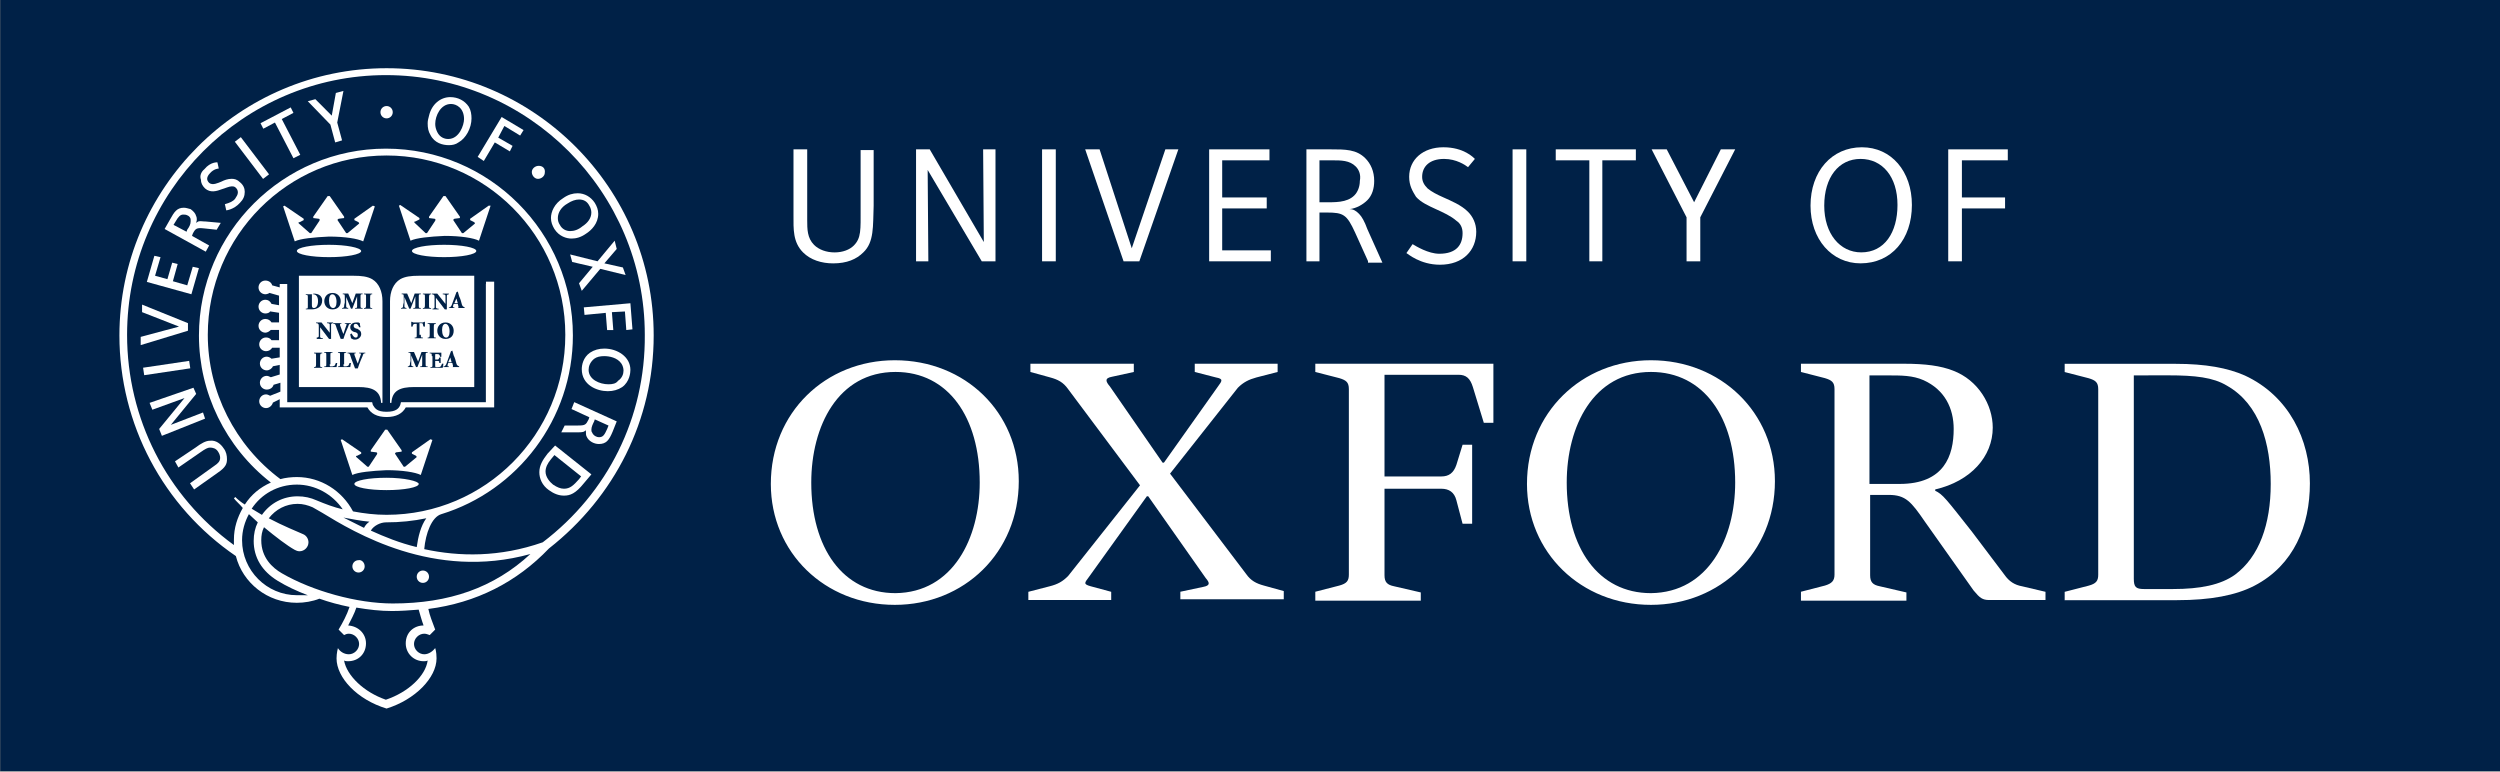 <svg width="162" height="50" viewBox="0 0 162 50" fill="none" xmlns="http://www.w3.org/2000/svg">
<rect x="0" y="0" width="162" height="50" fill="#808080" stroke="none"/>
<g clip-path="url(#clip0_864_8415)">
<path d="M162.018 -0.029H0.018V49.971H162.018V-0.029Z" fill="#002147"/>
<path d="M63.486 31.269C63.486 27.038 61.445 24.102 58.028 24.102C54.3 24.102 52.57 27.619 52.57 31.269C52.57 35.5 54.61 38.436 58.028 38.436C61.755 38.392 63.486 34.875 63.486 31.269ZM66.017 31.18C66.017 35.811 62.467 39.195 57.983 39.195C53.456 39.195 49.95 35.811 49.95 31.358C49.95 26.727 53.5 23.344 57.983 23.344C62.555 23.344 66.017 26.727 66.017 31.18Z" fill="white"/>
<path d="M112.44 31.269C112.44 27.038 110.399 24.102 106.982 24.102C103.255 24.102 101.524 27.619 101.524 31.269C101.524 35.5 103.565 38.436 106.982 38.436C110.709 38.392 112.44 34.875 112.44 31.269ZM115.015 31.18C115.015 35.811 111.465 39.195 106.982 39.195C102.454 39.195 98.948 35.811 98.948 31.358C98.948 26.727 102.498 23.344 106.982 23.344C111.51 23.344 115.015 26.727 115.015 31.18Z" fill="white"/>
<path d="M124.735 33.806C123.846 32.515 123.492 32.07 122.385 32.07H121.185V37.279C121.185 37.723 121.363 37.901 121.806 37.99L123.536 38.39V38.923H116.702V38.345L118.255 37.945C118.698 37.812 118.876 37.634 118.876 37.234V25.214C118.876 24.77 118.698 24.637 118.255 24.503L116.702 24.104V23.57H123.359C124.78 23.57 125.754 23.704 126.555 24.015C128.197 24.637 129.13 26.24 129.13 27.709C129.13 29.579 127.71 31.182 125.403 31.715V31.804C125.89 32.026 126.112 32.337 127.798 34.476L129.883 37.238C130.193 37.682 130.548 37.904 131.038 37.993L132.548 38.349V38.882H128.909C128.466 38.882 128.289 38.748 127.887 38.26L124.735 33.806ZM121.185 31.359H123.093C125.979 31.359 126.599 29.534 126.599 27.798C126.599 26.462 126.023 25.259 124.647 24.637C123.938 24.326 123.226 24.326 122.296 24.326H121.141V31.359H121.185Z" fill="white"/>
<path d="M94.775 28.82H95.395V33.94H94.775L94.376 32.426C94.243 31.892 93.889 31.67 93.399 31.67H89.716V37.279C89.716 37.723 89.893 37.901 90.336 37.99L92.067 38.39V38.923H85.232V38.345L86.786 37.945C87.273 37.812 87.406 37.634 87.406 37.234V25.214C87.406 24.77 87.229 24.637 86.786 24.503L85.232 24.104V23.57H96.772V27.398H96.151L95.443 25.084C95.265 24.507 95 24.285 94.509 24.285H89.716V30.874H93.399C93.886 30.874 94.196 30.651 94.376 30.118L94.775 28.82Z" fill="white"/>
<path d="M138.271 24.325V37.504C138.271 38.037 138.404 38.17 138.936 38.17H140.799C142.574 38.17 143.907 37.904 144.837 37.234C146.39 36.075 147.143 33.984 147.143 31.356C147.143 28.772 146.435 26.192 144.302 24.989C143.413 24.455 142.261 24.322 140.486 24.322L138.271 24.325ZM133.791 38.929V38.351L135.345 37.951C135.832 37.818 135.965 37.64 135.965 37.24V25.22C135.965 24.776 135.788 24.643 135.345 24.509L133.791 24.109V23.576H140.98C142.932 23.576 144.353 23.843 145.463 24.332C148.349 25.668 149.681 28.518 149.681 31.321C149.681 34.038 148.659 36.618 146.087 37.954C144.887 38.577 143.245 38.891 141.072 38.891H133.794V38.929H133.791Z" fill="white"/>
<path d="M72.006 38.349V38.882H66.637V38.349L68.013 37.993C68.545 37.86 68.858 37.682 69.213 37.326L73.873 31.448L69.213 25.214C68.902 24.77 68.548 24.592 68.058 24.459L66.77 24.104V23.57H73.471V24.104L72.051 24.415C71.563 24.503 71.652 24.726 71.918 25.037L75.335 29.979H75.424L78.929 25.037C79.195 24.681 79.284 24.548 78.796 24.459L77.42 24.104V23.57H82.79V24.104L81.413 24.459C80.926 24.592 80.568 24.77 80.214 25.126L75.819 30.69L80.746 37.19C81.056 37.634 81.41 37.812 81.9 37.945L83.188 38.301V38.834H76.487V38.345L77.952 38.034C78.439 37.945 78.395 37.768 78.129 37.457L74.405 32.159H74.316L70.545 37.412C70.279 37.768 70.19 37.856 70.677 37.99L72.006 38.349Z" fill="white"/>
<path d="M55.943 16.356C55.499 16.8 54.876 17.067 53.99 17.067C53.237 17.067 52.525 16.845 52.038 16.356C51.374 15.689 51.418 14.842 51.418 13.953V9.678H52.307V14.264C52.307 14.842 52.307 15.423 52.75 15.867C53.06 16.178 53.547 16.356 54.082 16.356C54.614 16.356 55.06 16.178 55.325 15.912C55.813 15.423 55.768 14.886 55.768 13.553V9.725H56.613V13.331C56.563 14.664 56.651 15.686 55.943 16.356Z" fill="white"/>
<path d="M63.618 16.933L60.113 11.011L60.157 16.933H59.36V9.678H60.246L63.751 15.686L63.707 9.678H64.508V16.933H63.618Z" fill="white"/>
<path d="M68.415 9.678H67.526V16.933H68.415V9.678Z" fill="white"/>
<path d="M73.829 16.933H72.807L70.32 9.678H71.253L73.338 16.089L75.515 9.678H76.357L73.829 16.933Z" fill="white"/>
<path d="M78.353 16.933V9.678H82.261V10.389H79.198V12.795H82.084V13.506H79.198V16.223H82.35V16.933H78.353Z" fill="white"/>
<path d="M88.653 16.933L87.808 15.064C87.276 13.905 87.055 13.772 85.988 13.772H85.501V16.933H84.656V9.678H86.21C87.188 9.678 87.896 9.678 88.472 10.255C88.826 10.611 89.048 11.103 89.048 11.725C89.048 12.214 88.915 12.661 88.605 12.972C88.339 13.239 87.896 13.506 87.45 13.55C87.716 13.55 87.893 13.683 88.07 13.861C88.248 14.039 88.425 14.35 88.602 14.842L89.58 17.022H88.646V16.933H88.653ZM87.852 10.789C87.453 10.389 86.919 10.389 86.299 10.389H85.501V13.106H85.767C86.476 13.106 87.276 13.15 87.763 12.661C87.985 12.439 88.118 12.084 88.118 11.725C88.206 11.281 88.029 10.966 87.852 10.789Z" fill="white"/>
<path d="M98.904 9.678H98.015V16.933H98.904V9.678Z" fill="white"/>
<path d="M103.831 10.389V16.933H102.989V10.389H100.812V9.678H106.004V10.389H103.831Z" fill="white"/>
<path d="M110.178 14.083V16.933H109.289V14.083L107.026 9.678H108.004L109.779 13.106L111.51 9.678H112.44L110.178 14.083Z" fill="white"/>
<path d="M120.562 17.065C118.698 17.065 117.322 15.507 117.322 13.326C117.322 11.101 118.698 9.543 120.651 9.543C122.559 9.543 123.891 11.101 123.891 13.282C123.891 15.507 122.562 17.065 120.562 17.065ZM120.562 10.298C119.141 10.298 118.211 11.501 118.211 13.326C118.211 15.151 119.233 16.354 120.606 16.354C122.116 16.354 122.957 15.063 122.957 13.282C122.96 11.457 121.983 10.298 120.562 10.298Z" fill="white"/>
<path d="M127.131 10.389V12.795H129.928V13.506H127.131V16.933H126.245V9.678H130.105V10.389H127.131Z" fill="white"/>
<path d="M91.314 11.457C91.314 10.343 92.203 9.543 93.531 9.543C94.86 9.543 95.484 10.21 95.572 10.298L95.129 10.832C94.952 10.698 94.376 10.298 93.576 10.298C92.642 10.298 92.155 10.787 92.155 11.457C92.155 11.768 92.288 11.99 92.51 12.212C92.775 12.434 93.13 12.612 93.531 12.79C94.019 13.012 94.686 13.279 95.129 13.726C95.439 14.037 95.661 14.482 95.661 15.018C95.661 16.221 94.816 17.154 93.31 17.154C92.022 17.154 91.225 16.443 91.136 16.399L91.535 15.821C91.757 15.954 92.557 16.443 93.266 16.443C94.376 16.443 94.775 15.866 94.775 15.107C94.775 14.752 94.642 14.485 94.376 14.307C94.022 13.996 93.531 13.774 93.044 13.552C92.557 13.329 92.067 13.107 91.757 12.752C91.535 12.39 91.314 12.035 91.314 11.457Z" fill="white"/>
<path d="M24.783 19.516C24.783 18.894 24.561 18.358 24.118 18.091C23.808 17.914 23.41 17.869 22.919 17.869H19.369V25.081H23.229C24.118 25.081 24.65 25.303 24.694 26.106H24.783V19.516Z" fill="white"/>
<path d="M25.273 19.516C25.273 18.894 25.495 18.358 25.938 18.091C26.248 17.914 26.646 17.869 27.137 17.869H30.731V25.081H26.827C25.938 25.081 25.406 25.303 25.362 26.106H25.273V19.516Z" fill="white"/>
<path d="M31.484 18.402V26.061H25.982L25.938 26.238C25.849 26.461 25.672 26.683 25.049 26.683C24.425 26.683 24.296 26.461 24.16 26.238L24.115 26.061H18.613V18.402H18.126V18.624L17.638 18.491C17.594 18.313 17.417 18.18 17.195 18.18C16.93 18.18 16.752 18.402 16.752 18.624C16.752 18.891 16.974 19.068 17.195 19.068C17.284 19.068 17.417 19.024 17.461 18.98L18.081 19.157V19.779L17.594 19.691C17.505 19.513 17.372 19.424 17.195 19.424C16.93 19.424 16.752 19.646 16.752 19.868C16.752 20.135 16.974 20.313 17.195 20.313C17.328 20.313 17.461 20.268 17.505 20.179L18.081 20.268V20.89H17.594C17.505 20.757 17.372 20.668 17.195 20.668C16.93 20.668 16.752 20.89 16.752 21.113C16.752 21.379 16.974 21.557 17.195 21.557C17.328 21.557 17.461 21.468 17.55 21.379H18.081V22.046H17.594C17.505 21.912 17.372 21.868 17.24 21.868C16.974 21.868 16.797 22.09 16.797 22.312C16.797 22.579 17.018 22.757 17.24 22.757C17.417 22.757 17.55 22.668 17.638 22.534H18.126V23.157L17.594 23.245C17.505 23.157 17.372 23.112 17.284 23.112C17.018 23.112 16.841 23.334 16.841 23.556C16.841 23.823 17.062 24.001 17.284 24.001C17.461 24.001 17.638 23.867 17.683 23.734L18.126 23.645V24.267L17.55 24.445C17.461 24.401 17.372 24.356 17.284 24.356C17.018 24.356 16.841 24.578 16.841 24.801C16.841 25.067 17.062 25.245 17.284 25.245C17.505 25.245 17.683 25.112 17.727 24.934L18.17 24.801V25.378L17.505 25.645C17.417 25.601 17.328 25.556 17.24 25.556C16.974 25.556 16.797 25.778 16.797 26C16.797 26.267 17.018 26.445 17.24 26.445C17.461 26.445 17.638 26.267 17.683 26.089L18.126 25.867V26.4H23.808C24.03 26.8 24.428 27.023 25.052 27.023C25.672 27.023 26.074 26.8 26.295 26.4H32.022V18.253H31.491V18.402H31.484Z" fill="white"/>
<path d="M21.321 15.863C20.166 15.863 19.236 16.041 19.236 16.263C19.236 16.485 20.169 16.663 21.321 16.663C22.476 16.663 23.406 16.485 23.406 16.263C23.362 16.044 22.432 15.863 21.321 15.863Z" fill="white"/>
<path d="M24.163 13.327L22.963 14.175V14.264L23.229 14.397C23.273 14.441 23.273 14.486 23.273 14.486L22.52 15.108H22.432L21.9 14.308C21.856 14.264 21.856 14.219 21.945 14.175L22.299 14.13V14.041L21.366 12.705H21.233L20.299 14.041V14.13L20.654 14.175C20.698 14.175 20.742 14.219 20.698 14.308L20.166 15.108H20.078L19.369 14.486C19.325 14.441 19.325 14.397 19.413 14.397L19.679 14.264V14.175L18.436 13.327L18.347 13.372L19.1 15.641C19.454 15.463 20.344 15.374 21.318 15.33C22.34 15.33 23.182 15.463 23.536 15.641L24.289 13.372L24.163 13.327Z" fill="white"/>
<path d="M25.049 30.959C23.894 30.959 22.963 31.137 22.963 31.359C22.963 31.581 23.897 31.759 25.049 31.759C26.203 31.759 27.134 31.581 27.134 31.359C27.137 31.181 26.203 30.959 25.049 30.959Z" fill="white"/>
<path d="M27.89 28.464L26.691 29.311V29.4L26.956 29.534C27.001 29.578 27.001 29.622 27.001 29.622L26.248 30.244H26.159L25.628 29.445C25.583 29.4 25.583 29.356 25.672 29.311L26.026 29.267V29.178L25.093 27.842H24.96L24.026 29.178V29.267L24.381 29.311C24.425 29.311 24.47 29.356 24.425 29.445L23.894 30.244H23.805L23.096 29.622C23.052 29.578 23.052 29.534 23.141 29.534L23.406 29.4V29.311L22.166 28.464L22.078 28.508L22.831 30.778C23.185 30.6 24.074 30.511 25.049 30.467C26.07 30.467 26.912 30.6 27.267 30.778L28.02 28.508L27.89 28.464Z" fill="white"/>
<path d="M28.779 15.863C27.624 15.863 26.694 16.041 26.694 16.263C26.694 16.485 27.627 16.663 28.779 16.663C29.934 16.663 30.864 16.485 30.864 16.263C30.864 16.041 29.931 15.863 28.779 15.863Z" fill="white"/>
<path d="M31.665 13.327L30.465 14.175V14.264L30.731 14.397C30.776 14.441 30.776 14.486 30.776 14.486L30.023 15.108H29.934L29.402 14.308C29.358 14.264 29.358 14.219 29.447 14.175L29.801 14.13V14.041L28.868 12.705H28.735L27.801 14.041V14.13L28.156 14.175C28.2 14.175 28.244 14.219 28.2 14.308L27.668 15.108H27.58L26.871 14.441C26.827 14.397 26.827 14.352 26.915 14.352L27.181 14.219V14.13L25.938 13.283L25.849 13.327L26.602 15.597C26.956 15.419 27.846 15.33 28.82 15.286C29.842 15.286 30.684 15.419 31.038 15.597L31.791 13.327H31.665Z" fill="white"/>
<path d="M20.211 19.782C20.211 19.915 20.255 19.96 20.344 19.96C20.477 19.96 20.609 19.826 20.609 19.515C20.609 19.16 20.432 19.071 20.299 19.071H20.211V19.16C20.211 19.157 20.211 19.782 20.211 19.782ZM20.302 19.023C20.48 19.023 20.657 19.068 20.745 19.157C20.834 19.246 20.878 19.334 20.878 19.468C20.878 19.868 20.568 20.046 20.214 20.046H19.815V20.001C19.948 20.001 19.948 20.001 19.948 19.823V19.29C19.948 19.112 19.948 19.112 19.815 19.112V19.068H20.302V19.023Z" fill="#002147"/>
<path d="M21.321 19.471C21.321 19.738 21.41 19.96 21.587 19.96C21.72 19.96 21.808 19.827 21.808 19.56C21.808 19.249 21.676 19.071 21.543 19.071C21.41 19.068 21.321 19.201 21.321 19.471ZM22.078 19.516C22.078 19.871 21.856 20.049 21.546 20.049C21.236 20.049 21.014 19.827 21.014 19.516C21.014 19.249 21.192 18.983 21.546 18.983C21.853 18.979 22.078 19.201 22.078 19.516Z" fill="#002147"/>
<path d="M23.495 19.023V19.068C23.362 19.068 23.362 19.068 23.362 19.246V19.779C23.362 19.957 23.362 19.957 23.495 19.957V20.001H23.008V19.957C23.141 19.957 23.141 19.957 23.141 19.779V19.201L22.831 20.001H22.742L22.432 19.246V19.601C22.432 19.734 22.432 19.823 22.432 19.868C22.432 19.912 22.476 19.957 22.565 19.957V20.001H22.166V19.957C22.255 19.957 22.255 19.957 22.299 19.868C22.299 19.823 22.299 19.734 22.343 19.601V19.29C22.343 19.068 22.343 19.068 22.21 19.068V19.023H22.565L22.831 19.645L23.052 19.023H23.495Z" fill="#002147"/>
<path d="M23.985 19.783C23.985 19.96 23.985 19.96 24.118 19.96V20.005H23.587V19.96C23.675 19.96 23.72 19.96 23.72 19.783V19.25C23.72 19.072 23.72 19.072 23.587 19.072V19.027H24.118V19.072C24.03 19.072 23.985 19.072 23.985 19.25V19.783Z" fill="#002147"/>
<path d="M21.454 21.963H21.321L20.745 21.207V21.519C20.745 21.696 20.745 21.785 20.745 21.83C20.745 21.874 20.79 21.919 20.923 21.919V21.963H20.524V21.874C20.613 21.874 20.657 21.83 20.657 21.785C20.657 21.741 20.657 21.652 20.657 21.474V21.163C20.657 21.03 20.657 21.03 20.613 20.985C20.568 20.941 20.568 20.941 20.48 20.941V20.896H20.834L21.366 21.563V21.341C21.366 21.163 21.366 21.074 21.366 21.03C21.366 20.985 21.321 20.941 21.188 20.941V20.896H21.587V20.941C21.498 20.941 21.454 20.985 21.454 21.03C21.454 21.074 21.454 21.163 21.454 21.341V21.963Z" fill="#002147"/>
<path d="M22.078 21.963C21.989 21.696 21.812 21.296 21.767 21.115C21.723 20.982 21.679 20.982 21.59 20.982V20.938H22.122V20.982H22.078C22.033 20.982 22.033 20.982 22.033 21.071C22.078 21.16 22.166 21.471 22.255 21.648C22.299 21.515 22.388 21.204 22.432 21.115C22.476 21.026 22.476 20.982 22.388 20.982H22.343V20.938H22.742V20.982C22.653 20.982 22.609 20.982 22.565 21.16C22.565 21.16 22.343 21.648 22.255 21.959H22.078V21.963Z" fill="#002147"/>
<path d="M22.786 21.608C22.831 21.696 22.919 21.874 23.052 21.874C23.141 21.874 23.185 21.83 23.185 21.696C23.185 21.608 23.141 21.563 23.008 21.519H22.963C22.831 21.474 22.698 21.385 22.698 21.207C22.698 21.03 22.831 20.896 23.096 20.896H23.229L23.318 20.941C23.318 20.985 23.318 21.074 23.362 21.207H23.273C23.229 21.119 23.185 20.985 23.052 20.985C22.963 20.985 22.919 21.03 22.919 21.119C22.919 21.207 22.963 21.252 23.096 21.296H23.141C23.273 21.385 23.406 21.43 23.406 21.652C23.406 21.83 23.229 22.007 23.008 22.007C22.963 22.007 22.875 22.007 22.831 21.963L22.742 21.919C22.742 21.83 22.698 21.741 22.698 21.652L22.786 21.608Z" fill="#002147"/>
<path d="M20.745 23.611C20.745 23.789 20.745 23.789 20.878 23.789V23.833H20.347V23.789C20.435 23.789 20.48 23.789 20.48 23.611V23.078C20.48 22.9 20.48 22.9 20.347 22.9V22.855H20.878V22.9C20.79 22.9 20.745 22.9 20.745 23.078V23.611Z" fill="#002147"/>
<path d="M21.366 23.61C21.366 23.699 21.366 23.744 21.41 23.744H21.543L21.676 23.699C21.72 23.655 21.72 23.61 21.764 23.521H21.853C21.853 23.566 21.808 23.744 21.808 23.788H21.011V23.744C21.144 23.744 21.144 23.744 21.144 23.566V23.033C21.144 22.855 21.144 22.855 21.011 22.855V22.811H21.543V22.855C21.41 22.855 21.41 22.855 21.41 23.033V23.61H21.366Z" fill="#002147"/>
<path d="M22.255 23.61C22.255 23.699 22.255 23.744 22.299 23.744H22.432L22.565 23.699C22.609 23.655 22.609 23.61 22.653 23.521H22.742C22.742 23.566 22.698 23.744 22.698 23.788H21.9V23.744C22.033 23.744 22.033 23.744 22.033 23.566V23.033C22.033 22.855 22.033 22.855 21.9 22.855V22.811H22.432V22.855C22.299 22.855 22.299 22.855 22.299 23.033V23.61H22.255Z" fill="#002147"/>
<path d="M23.008 23.877C22.919 23.61 22.742 23.21 22.698 23.029C22.653 22.896 22.609 22.896 22.52 22.896V22.852H23.052V22.896H23.008C22.963 22.896 22.963 22.896 22.963 22.985C23.008 23.074 23.096 23.385 23.185 23.562C23.229 23.429 23.318 23.118 23.362 23.029C23.406 22.94 23.406 22.896 23.318 22.896H23.273V22.852H23.672V22.896C23.584 22.896 23.539 22.896 23.495 23.074C23.495 23.074 23.273 23.562 23.185 23.874H23.008V23.877Z" fill="#002147"/>
<path d="M27.27 19.023V19.068C27.137 19.068 27.137 19.068 27.137 19.246V19.779C27.137 19.957 27.137 19.957 27.27 19.957V20.001H26.782V19.957C26.915 19.957 26.915 19.957 26.915 19.779V19.201L26.605 20.001H26.517L26.207 19.246V19.601C26.207 19.734 26.207 19.823 26.207 19.868C26.207 19.912 26.251 19.957 26.34 19.957V20.001H25.985V19.957C26.074 19.957 26.074 19.957 26.118 19.868C26.118 19.823 26.118 19.734 26.162 19.601V19.29C26.162 19.068 26.162 19.068 26.029 19.068V19.023H26.384L26.65 19.645L26.871 19.023H27.27Z" fill="#002147"/>
<path d="M27.801 19.783C27.801 19.96 27.801 19.96 27.934 19.96V20.005H27.403V19.96C27.491 19.96 27.535 19.96 27.535 19.783V19.25C27.535 19.072 27.535 19.072 27.403 19.072V19.027H27.934V19.072C27.846 19.072 27.801 19.072 27.801 19.25V19.783Z" fill="#002147"/>
<path d="M28.956 20.049H28.823L28.247 19.294V19.605C28.247 19.783 28.247 19.872 28.247 19.916C28.247 19.96 28.292 20.005 28.425 20.005V20.049H28.026V20.005C28.114 20.005 28.159 19.96 28.159 19.916C28.159 19.872 28.159 19.783 28.159 19.605V19.294C28.159 19.161 28.159 19.161 28.114 19.116C28.07 19.072 28.07 19.072 27.982 19.072V19.027H28.336L28.868 19.694V19.472C28.868 19.294 28.868 19.205 28.868 19.161C28.868 19.116 28.823 19.072 28.69 19.072V19.027H29.089V19.072C29 19.072 28.956 19.116 28.956 19.161C28.956 19.205 28.956 19.294 28.956 19.472V20.049Z" fill="#002147"/>
<path d="M29.443 19.649H29.665L29.576 19.338L29.443 19.649ZM29.621 19.96H29.665C29.709 19.96 29.709 19.916 29.709 19.871L29.665 19.694H29.399L29.355 19.827C29.355 19.916 29.355 19.916 29.399 19.916H29.443V19.96H29.089V19.916C29.178 19.916 29.178 19.916 29.266 19.782L29.576 18.935L29.665 18.891L29.753 19.202C29.842 19.379 29.886 19.557 29.931 19.735C29.975 19.868 30.019 19.868 30.108 19.913V19.957H29.621V19.96Z" fill="#002147"/>
<path d="M27.27 21.696C27.27 21.874 27.27 21.874 27.403 21.874V21.918H26.871V21.874C27.004 21.874 27.004 21.874 27.004 21.696V20.985H26.96C26.871 20.985 26.827 20.985 26.782 21.029C26.782 21.074 26.738 21.074 26.738 21.163H26.649C26.649 21.029 26.649 20.94 26.649 20.852H26.694L26.782 20.896H27.403L27.491 20.852H27.535C27.535 20.94 27.535 21.074 27.535 21.163H27.447C27.403 21.074 27.403 21.029 27.403 20.985C27.358 20.94 27.314 20.94 27.225 20.94H27.181V21.696H27.27Z" fill="#002147"/>
<path d="M28.111 21.697C28.111 21.875 28.111 21.875 28.244 21.875V21.919H27.713V21.875C27.801 21.875 27.846 21.875 27.846 21.697V21.164C27.846 20.986 27.846 20.986 27.713 20.986V20.941H28.244V20.986C28.156 20.986 28.111 20.986 28.111 21.164V21.697Z" fill="#002147"/>
<path d="M28.646 21.385C28.646 21.652 28.735 21.874 28.912 21.874C29.045 21.874 29.133 21.741 29.133 21.474C29.133 21.163 29 20.985 28.868 20.985C28.735 20.985 28.646 21.119 28.646 21.385ZM29.399 21.43C29.399 21.785 29.178 21.963 28.868 21.963C28.558 21.963 28.336 21.741 28.336 21.43C28.336 21.163 28.513 20.896 28.868 20.896C29.178 20.893 29.399 21.119 29.399 21.43Z" fill="#002147"/>
<path d="M27.713 22.811V22.855C27.58 22.855 27.58 22.855 27.58 23.033V23.566C27.58 23.744 27.58 23.744 27.713 23.744V23.788H27.225V23.744C27.358 23.744 27.358 23.744 27.358 23.566V22.988L27.048 23.788H26.96L26.649 23.033V23.388C26.649 23.521 26.649 23.61 26.649 23.655C26.649 23.699 26.694 23.744 26.782 23.744V23.788H26.428V23.744C26.517 23.744 26.517 23.699 26.561 23.655C26.561 23.61 26.561 23.521 26.605 23.388V23.077C26.605 22.855 26.605 22.855 26.472 22.855V22.811H26.827L27.093 23.433L27.314 22.811H27.713Z" fill="#002147"/>
<path d="M27.979 23.078C27.979 22.9 27.979 22.9 27.846 22.9V22.855H28.599C28.599 22.9 28.599 22.989 28.599 23.122H28.51C28.51 23.033 28.466 22.989 28.466 22.989C28.421 22.944 28.377 22.944 28.289 22.944H28.244C28.2 22.944 28.2 22.944 28.2 22.989V23.3H28.289C28.421 23.3 28.421 23.3 28.466 23.166H28.554V23.522H28.466C28.466 23.389 28.466 23.389 28.289 23.389H28.2V23.655C28.2 23.744 28.2 23.789 28.244 23.789H28.377C28.421 23.789 28.51 23.789 28.554 23.744C28.599 23.7 28.599 23.655 28.643 23.566H28.732C28.732 23.655 28.687 23.789 28.687 23.833H27.89V23.789C28.023 23.789 28.023 23.789 28.023 23.611V23.078H27.979Z" fill="#002147"/>
<path d="M29.045 23.477H29.266L29.178 23.166L29.045 23.477ZM29.266 23.788H29.311C29.355 23.788 29.355 23.744 29.355 23.7L29.311 23.522H29.045L29 23.655C29 23.744 29 23.744 29.045 23.744H29.089V23.788H28.735V23.744C28.823 23.744 28.823 23.744 28.912 23.611L29.222 22.763L29.311 22.719L29.399 23.03C29.488 23.207 29.532 23.385 29.576 23.563C29.621 23.696 29.665 23.696 29.753 23.741V23.785H29.266V23.788Z" fill="#002147"/>
<path d="M23.631 36.7C23.631 36.922 23.454 37.1 23.232 37.1C23.011 37.1 22.834 36.922 22.834 36.7C22.834 36.477 23.011 36.3 23.232 36.3C23.406 36.255 23.631 36.433 23.631 36.7Z" fill="white"/>
<path d="M27.801 37.371C27.801 37.593 27.624 37.771 27.403 37.771C27.181 37.771 27.004 37.593 27.004 37.371C27.004 37.148 27.181 36.971 27.403 36.971C27.624 36.968 27.801 37.145 27.801 37.371Z" fill="white"/>
<path d="M25.45 7.271C25.45 7.493 25.273 7.671 25.052 7.671C24.83 7.671 24.653 7.493 24.653 7.271C24.653 7.049 24.83 6.871 25.052 6.871C25.273 6.871 25.45 7.049 25.45 7.271Z" fill="white"/>
<path d="M35.303 11.191C35.303 11.413 35.082 11.59 34.86 11.59C34.639 11.59 34.462 11.368 34.462 11.146C34.462 10.924 34.683 10.746 34.905 10.746C35.17 10.743 35.347 10.921 35.303 11.191Z" fill="white"/>
<path d="M14.487 29.045C14.664 29.267 14.708 29.533 14.708 29.756C14.708 30.067 14.62 30.289 14.088 30.648L12.579 31.717L12.313 31.317L13.867 30.203C14.133 30.025 14.265 29.892 14.265 29.67C14.265 29.537 14.221 29.403 14.133 29.27C14 29.048 13.778 29.003 13.601 29.003C13.468 29.003 13.291 29.092 12.981 29.314L11.56 30.295L11.339 29.895L12.671 29.003C13.025 28.737 13.335 28.559 13.604 28.559C14 28.508 14.31 28.775 14.487 29.045Z" fill="white"/>
<path d="M9.693 26.106L12.535 25.125L12.712 25.525L11.07 27.531L13.155 26.728L13.288 27.128L10.491 28.242L10.313 27.797L11.956 25.795L9.871 26.55L9.693 26.106Z" fill="white"/>
<path d="M12.258 23.384L9.272 23.828L9.344 24.312L12.33 23.867L12.258 23.384Z" fill="white"/>
<path d="M9.206 20.227V19.738L12.18 20.941V21.43L9.117 22.363V21.83L11.601 21.163L9.206 20.227Z" fill="white"/>
<path d="M11.38 14.35C11.557 14.039 11.69 13.905 11.867 13.905C11.956 13.905 12.044 13.905 12.133 13.95C12.266 13.994 12.354 14.127 12.354 14.216V14.35C12.354 14.527 12.266 14.705 12.133 14.883L12.088 15.016L11.244 14.572L11.38 14.35ZM11.911 13.461C11.468 13.461 11.291 13.728 11.022 14.216L10.668 14.838L13.332 16.308L13.553 15.908L12.443 15.286L12.487 15.153C12.664 14.797 12.753 14.753 13.196 14.797L14.041 14.886L14.306 14.442L13.329 14.353C13.107 14.353 12.974 14.308 12.842 14.353L12.709 14.442L12.753 14.264C12.753 14.175 12.753 14.086 12.709 13.997C12.664 13.82 12.531 13.686 12.354 13.553C12.18 13.505 12.044 13.461 11.911 13.461Z" fill="white"/>
<path d="M15.606 8.888L15.218 9.184L17.046 11.593L17.434 11.297L15.606 8.888Z" fill="white"/>
<path d="M16.882 7.984L18.837 6.959L19.015 7.314L18.258 7.714L19.458 10.031L19.015 10.254L17.816 7.94L17.062 8.34L16.882 7.984Z" fill="white"/>
<path d="M21.764 6.024L22.255 5.891L21.853 7.941L22.166 9.096L21.72 9.23L21.41 8.074L19.945 6.56L20.435 6.427L21.498 7.494L21.764 6.024Z" fill="white"/>
<path d="M30.953 10.166L32.506 7.582L33.927 8.429L33.705 8.785L32.683 8.163L32.285 8.918L33.215 9.452L33.038 9.81L32.063 9.229L31.351 10.432L30.953 10.166Z" fill="white"/>
<path d="M38.721 16.932L39.831 15.596L39.964 16.132L39.163 17.065L40.363 17.332L40.54 17.824L38.898 17.421L37.699 18.846L37.521 18.357L38.41 17.287L37.078 16.976L36.945 16.488L38.721 16.932Z" fill="white"/>
<path d="M37.831 19.917L40.85 19.65L40.983 21.342L40.584 21.387L40.495 20.184L39.651 20.228L39.742 21.387H39.341L39.252 20.273L37.876 20.406L37.831 19.917Z" fill="white"/>
<path d="M39.429 24.902C38.853 24.902 38.142 24.591 38.142 23.965C38.142 23.743 38.23 23.477 38.496 23.254C38.673 23.121 38.895 23.077 39.16 23.077C39.47 23.077 40.005 23.166 40.271 23.566C40.359 23.699 40.404 23.877 40.404 24.01C40.404 24.232 40.315 24.499 40.049 24.676C39.92 24.857 39.695 24.902 39.429 24.902ZM39.163 22.588C38.809 22.588 38.499 22.677 38.23 22.855C37.787 23.166 37.699 23.654 37.699 23.924C37.699 24.949 38.676 25.349 39.385 25.349C39.739 25.349 40.049 25.26 40.318 25.083C40.806 24.727 40.85 24.146 40.85 23.969C40.85 23.121 40.008 22.588 39.163 22.588Z" fill="white"/>
<path d="M36.945 14.974C36.68 14.974 36.414 14.841 36.281 14.574C36.192 14.441 36.148 14.307 36.148 14.13C36.148 13.774 36.37 13.418 36.768 13.193C37.034 13.015 37.3 12.927 37.521 12.927C37.831 12.927 38.053 13.06 38.186 13.326C38.274 13.46 38.319 13.637 38.319 13.771C38.319 14.126 38.097 14.437 37.743 14.663C37.477 14.885 37.211 14.974 36.945 14.974ZM37.433 12.523C37.123 12.523 36.813 12.612 36.499 12.835C35.923 13.19 35.702 13.726 35.702 14.126C35.702 14.393 35.791 14.615 35.923 14.837C36.233 15.326 36.721 15.459 37.034 15.459C37.344 15.459 37.654 15.37 37.967 15.148C38.322 14.926 38.765 14.482 38.765 13.857C38.765 13.59 38.676 13.368 38.543 13.146C38.278 12.746 37.876 12.523 37.433 12.523Z" fill="white"/>
<path d="M29.045 9.007C28.823 9.007 28.513 8.918 28.336 8.562C28.247 8.385 28.203 8.207 28.203 8.029C28.203 7.496 28.558 6.737 29.225 6.737C29.579 6.737 30.07 7.004 30.07 7.718C30.067 8.118 29.753 9.007 29.045 9.007ZM29.178 6.293C28.558 6.293 27.979 6.737 27.801 7.496C27.757 7.674 27.713 7.807 27.713 7.985C27.713 8.296 27.757 8.518 27.89 8.74C28.156 9.273 28.687 9.407 29.089 9.407C29.311 9.407 29.532 9.362 29.709 9.229C30.197 8.962 30.554 8.293 30.554 7.67C30.554 7.404 30.51 7.137 30.377 6.915C30.111 6.515 29.665 6.293 29.178 6.293Z" fill="white"/>
<path d="M12.49 17.287L12.889 17.376L12.402 19.068L9.516 18.268L10.003 16.576L10.402 16.665L10.048 17.868L10.848 18.09L11.158 17.02L11.513 17.109L11.203 18.224L12.133 18.49L12.49 17.287Z" fill="white"/>
<path d="M13.243 10.965C13.642 10.476 14.088 10.521 14.088 10.521L14.177 10.921C14.177 10.921 13.867 10.921 13.601 11.232C13.468 11.365 13.424 11.498 13.424 11.587C13.424 11.676 13.468 11.765 13.557 11.854C13.778 12.031 14.133 11.854 14.354 11.765C14.531 11.676 14.753 11.587 15.018 11.587C15.196 11.587 15.373 11.632 15.55 11.809C15.771 11.987 15.86 12.209 15.86 12.431C15.86 12.698 15.771 12.92 15.55 13.142C15.151 13.587 14.661 13.631 14.661 13.631L14.572 13.231C14.882 13.142 15.104 13.053 15.237 12.876C15.325 12.742 15.414 12.609 15.414 12.476C15.414 12.342 15.37 12.254 15.281 12.165C15.193 12.076 15.104 12.076 15.015 12.076C14.838 12.076 14.572 12.209 14.395 12.254C14.041 12.387 13.642 12.52 13.285 12.209C13.107 12.031 13.019 11.854 13.019 11.632C12.933 11.412 13.022 11.143 13.243 10.965Z" fill="white"/>
<path d="M38.809 28.331C38.676 28.331 38.455 28.242 38.366 28.02C38.322 27.976 38.322 27.887 38.322 27.842C38.322 27.665 38.41 27.487 38.499 27.309L38.543 27.176L39.432 27.576L39.344 27.798C39.163 28.198 39.075 28.331 38.809 28.331ZM37.034 26.506L38.189 27.039L38.145 27.173C37.967 27.528 37.923 27.573 37.436 27.573H36.591L36.37 28.017H37.347C37.569 28.017 37.702 28.017 37.834 27.973L37.967 27.884V27.973C37.967 28.106 37.967 28.195 38.012 28.284C38.145 28.595 38.499 28.772 38.809 28.772C39.296 28.772 39.474 28.506 39.698 27.973L39.964 27.306L37.211 26.059L37.034 26.506Z" fill="white"/>
<path d="M36.547 31.669C36.325 31.669 36.104 31.58 35.838 31.402C35.617 31.224 35.351 30.913 35.351 30.555C35.351 30.288 35.484 30.021 35.705 29.755L35.927 29.488L37.657 30.869L37.525 31.047C37.167 31.446 36.945 31.669 36.547 31.669ZM35.48 29.399C35.17 29.799 34.949 30.155 34.949 30.602C34.949 31.002 35.126 31.45 35.569 31.761C35.879 31.983 36.189 32.116 36.547 32.116C36.945 32.116 37.3 31.983 37.834 31.316L38.322 30.739L35.971 28.869L35.48 29.399Z" fill="white"/>
<path d="M35.17 35.141C32.373 36.122 29.757 36.077 27.491 35.585C27.58 34.56 27.978 33.494 28.602 33.316C33.528 31.802 37.123 27.171 37.123 21.74C37.123 15.062 31.709 9.632 25.007 9.632C18.35 9.632 12.892 15.062 12.892 21.74C12.892 25.435 14.623 28.996 17.553 31.269C16.844 31.58 16.265 32.069 15.866 32.694C15.645 32.561 15.423 32.383 15.246 32.205L15.158 32.294C15.29 32.472 15.512 32.65 15.733 32.916C15.379 33.538 15.158 34.208 15.158 34.963C15.158 35.097 15.158 35.185 15.158 35.319C10.807 32.157 8.235 27.127 8.235 21.696C8.235 12.434 15.781 4.867 25.011 4.867C34.24 4.867 41.783 12.434 41.783 21.696C41.828 27.038 39.385 31.935 35.17 35.141ZM25.45 39.105C23.144 39.105 20.258 38.306 18.262 37.147C17.641 36.791 16.93 36.122 16.93 35.011C16.93 34.7 16.974 34.433 17.107 34.163C17.86 34.786 18.616 35.366 19.103 35.633C19.192 35.678 19.28 35.722 19.413 35.722C19.723 35.722 19.989 35.455 19.989 35.144C19.989 34.922 19.856 34.7 19.635 34.611C19.236 34.433 18.347 34.078 17.417 33.586C17.86 33.008 18.527 32.65 19.28 32.65C19.635 32.65 19.945 32.738 20.258 32.872L20.878 33.227C22.919 34.474 28.111 37.636 34.37 35.9C32.019 38.08 29.089 39.105 25.45 39.105ZM27.447 40.531C26.827 40.531 26.292 40.975 26.292 41.689C26.292 42.356 26.823 42.847 27.447 42.847C27.535 42.847 27.624 42.847 27.713 42.803C27.58 43.784 26.469 44.85 25.004 45.342C23.584 44.853 22.473 43.784 22.296 42.803C22.384 42.847 22.473 42.847 22.561 42.847C23.226 42.847 23.716 42.359 23.716 41.689C23.716 41.067 23.229 40.575 22.561 40.531C22.739 40.175 22.96 39.775 23.093 39.372C23.89 39.505 24.647 39.594 25.4 39.594C25.976 39.594 26.555 39.55 27.131 39.505C27.225 39.816 27.314 40.172 27.447 40.531ZM19.236 31.402C20.435 31.402 21.543 32.024 22.21 33.005C21.634 32.872 21.055 32.65 20.524 32.427C20.125 32.249 19.727 32.161 19.28 32.161C18.347 32.161 17.505 32.605 16.974 33.364C16.752 33.23 16.531 33.097 16.309 32.964C16.926 32.024 17.993 31.402 19.236 31.402ZM23.941 33.805C23.808 33.894 23.675 34.027 23.587 34.205C23.144 33.983 22.609 33.716 22.255 33.538C22.742 33.627 23.406 33.76 23.941 33.805ZM27.624 33.583C27.27 34.071 27.093 34.786 27.004 35.452C25.893 35.185 24.919 34.786 24.03 34.383C24.207 34.071 24.65 33.849 25.007 33.849C25.938 33.849 26.782 33.76 27.624 33.583ZM25.049 33.36C24.296 33.36 23.584 33.272 22.875 33.138C22.166 31.802 20.79 30.913 19.236 30.913C18.882 30.913 18.483 30.958 18.17 31.047C15.24 28.866 13.465 25.394 13.465 21.696C13.465 15.284 18.657 10.076 25.049 10.076C31.44 10.076 36.632 15.284 36.632 21.696C36.635 28.152 31.44 33.36 25.049 33.36ZM19.236 38.569C17.284 38.569 15.686 36.966 15.686 35.008C15.686 34.386 15.863 33.805 16.129 33.316C16.306 33.494 16.528 33.672 16.705 33.849C16.528 34.205 16.439 34.605 16.439 35.052C16.439 36.122 16.971 37.011 17.993 37.636C18.569 37.991 19.236 38.302 19.945 38.572C19.679 38.569 19.458 38.569 19.236 38.569ZM42.359 21.74C42.359 12.168 34.591 4.42 25.049 4.42C15.506 4.42 7.738 12.212 7.738 21.74C7.738 27.485 10.579 32.827 15.284 36.033C15.727 37.769 17.325 39.061 19.233 39.061C19.72 39.061 20.255 38.972 20.698 38.794C21.318 39.017 21.986 39.194 22.65 39.328C22.473 39.861 22.207 40.353 21.941 40.797L22.296 41.153C22.384 41.108 22.473 41.064 22.606 41.064C22.96 41.064 23.27 41.375 23.27 41.73C23.27 42.086 22.96 42.397 22.606 42.397C22.296 42.397 22.03 42.219 21.897 41.997C21.897 41.997 21.808 42.308 21.808 42.663C21.808 43.911 23.141 45.336 25.049 45.914C26.912 45.336 28.288 43.911 28.288 42.663C28.288 42.219 28.2 41.997 28.2 41.997C28.067 42.175 27.801 42.397 27.491 42.397C27.137 42.397 26.827 42.086 26.827 41.73C26.827 41.375 27.137 41.064 27.491 41.064C27.624 41.064 27.713 41.108 27.846 41.153L28.2 40.797C28.023 40.308 27.846 39.905 27.757 39.461C30.864 39.061 33.484 37.725 35.569 35.544C39.831 32.202 42.359 27.216 42.359 21.74Z" fill="white"/>
</g>
<defs>
<clipPath id="clip0_864_8415">
<rect width="162" height="50" fill="white"/>
</clipPath>
</defs>
</svg>
